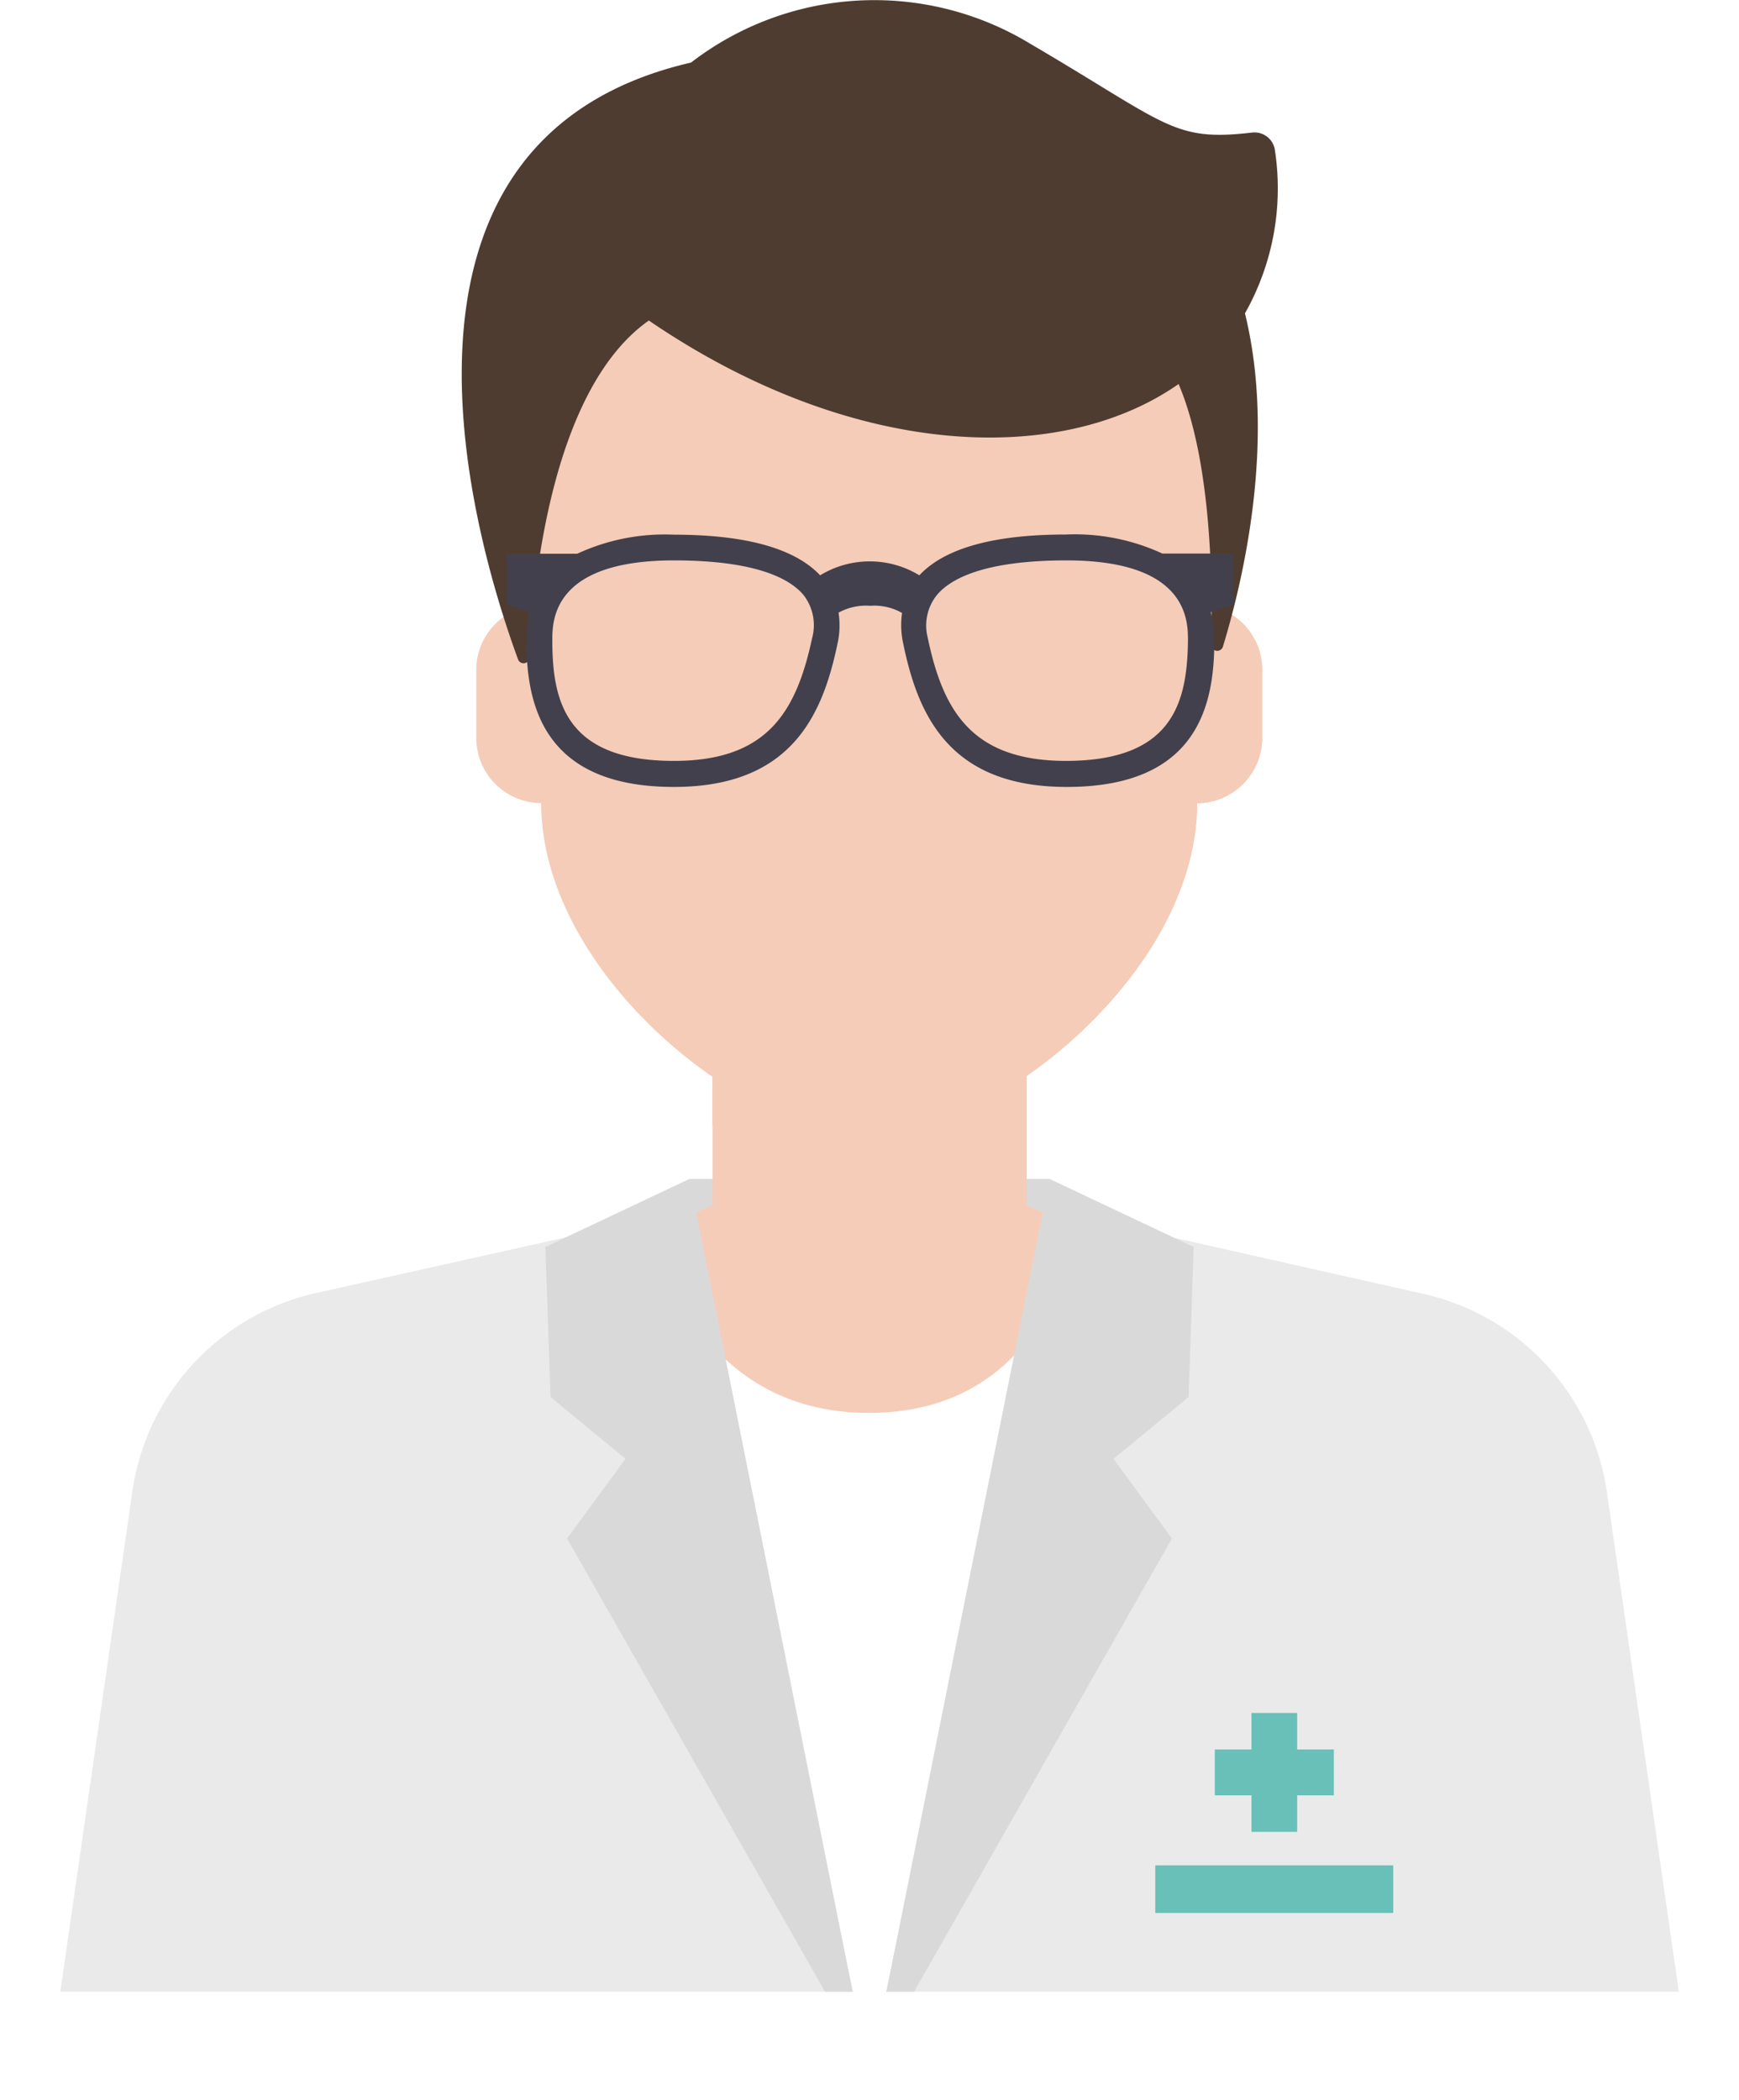 <svg xmlns="http://www.w3.org/2000/svg" xmlns:xlink="http://www.w3.org/1999/xlink" viewBox="0 0 109.54 132.27"><defs><style>.cls-1{mask:url(#mask);filter:url(#luminosity-noclip-2);}.cls-12,.cls-2,.cls-5,.cls-8{mix-blend-mode:multiply;}.cls-2{fill:url(#radial-gradient);}.cls-3{isolation:isolate;}.cls-4{mask:url(#mask-2);}.cls-5{fill:url(#radial-gradient-2);}.cls-6{fill:#d9d9d9;}.cls-12,.cls-7,.cls-8{fill:#f5ccb8;}.cls-9{fill:#fff;}.cls-10{fill:#eaeaea;}.cls-11{fill:#69c0b8;}.cls-12{opacity:0.8;}.cls-13{fill:#4f3c30;}.cls-14{fill:#42404d;}.cls-15{filter:url(#luminosity-noclip);}</style><filter id="luminosity-noclip" x="0" y="-7884.35" width="109.54" height="32766" filterUnits="userSpaceOnUse" color-interpolation-filters="sRGB"><feFlood flood-color="#fff" result="bg"/><feBlend in="SourceGraphic" in2="bg"/></filter><mask id="mask" x="0" y="-7884.35" width="109.54" height="32766" maskUnits="userSpaceOnUse"><g class="cls-15"/></mask><radialGradient id="radial-gradient" cx="54.77" cy="4958.77" r="54.76" gradientTransform="translate(0 -554.08) scale(1 0.14)" gradientUnits="userSpaceOnUse"><stop offset="0" stop-color="#fff"/><stop offset="0.12" stop-color="#fbfbfb"/><stop offset="0.25" stop-color="#eee"/><stop offset="0.37" stop-color="#dadada"/><stop offset="0.5" stop-color="#bcbcbc"/><stop offset="0.63" stop-color="#979797"/><stop offset="0.76" stop-color="#696969"/><stop offset="0.89" stop-color="#343434"/><stop offset="1"/></radialGradient><filter id="luminosity-noclip-2" x="0" y="117.27" width="109.54" height="14.99" filterUnits="userSpaceOnUse" color-interpolation-filters="sRGB"><feFlood flood-color="#fff" result="bg"/><feBlend in="SourceGraphic" in2="bg"/></filter><mask id="mask-2" x="0" y="117.27" width="109.54" height="14.99" maskUnits="userSpaceOnUse"><g class="cls-1"><ellipse id="shadow" class="cls-2" cx="54.77" cy="124.77" rx="54.77" ry="7.5"/></g></mask><radialGradient id="radial-gradient-2" cx="54.77" cy="4958.77" r="54.76" gradientTransform="translate(0 -554.08) scale(1 0.14)" gradientUnits="userSpaceOnUse"><stop offset="0" stop-color="#a6a6a6"/><stop offset="0.21" stop-color="#aaa"/><stop offset="0.42" stop-color="#b7b7b7"/><stop offset="0.64" stop-color="#cbcbcb"/><stop offset="0.86" stop-color="#e8e8e8"/><stop offset="1" stop-color="#fff"/></radialGradient></defs><title>Ativo 10</title><g class="cls-3"><g id="Camada_2" data-name="Camada 2"><g id="Layer_2" data-name="Layer 2"><g id="pharmacist"><g class="cls-4"><ellipse id="shadow-2" data-name="shadow" class="cls-5" cx="54.77" cy="124.77" rx="54.77" ry="7.5"/></g><rect class="cls-6" x="43.43" y="74.26" width="22.68" height="9.11"/><polygon class="cls-7" points="67.76 77.34 64.67 75.92 64.67 66.12 44.88 66.12 44.88 75.92 41.79 77.26 42.61 105.06 44.88 105.06 44.88 109.32 64.67 109.32 64.67 105.06 66.93 105.06 67.76 77.34"/><polygon class="cls-8" points="44.88 66.12 44.88 70.89 64.67 75.28 64.67 66.12 44.88 66.12"/><path class="cls-9" d="M80.13,125.46c.37-14.61-.44-43.56-12.39-48L67,80.17C65.73,83.81,62.47,89,54.73,89c-8.74,0-12.08-6.76-13.11-10l-.4-1.49c-11.95,4.49-12.3,33.44-11.69,48.05Z"/><path class="cls-10" d="M105.75,125.46,101.22,94a15,15,0,0,0-11.57-12.5L66.14,76.21,55.83,125.46Z"/><path class="cls-10" d="M53.72,125.46,43.41,76.21,19.9,81.45A15,15,0,0,0,8.33,94L3.8,125.46Z"/><polygon class="cls-6" points="39.4 91.89 35.72 96.91 51.97 125.46 53.71 125.46 43.43 74.26 34.35 78.55 34.68 88 39.4 91.89"/><polygon class="cls-6" points="57.58 125.46 73.82 96.91 70.14 91.89 74.87 88 75.19 78.55 66.11 74.26 55.83 125.46 57.58 125.46"/><polygon class="cls-11" points="84.02 110.2 81.71 110.2 81.71 107.9 78.83 107.9 78.83 110.2 76.52 110.2 76.52 113.09 78.83 113.09 78.83 115.39 81.71 115.39 81.71 113.09 84.02 113.09 84.02 110.2"/><rect class="cls-11" x="72.77" y="117.5" width="14.99" height="3"/><path class="cls-7" d="M76.37,38.2,77,29.49C77,18.1,66.15,8.87,54.77,8.87S32.51,18.1,32.51,29.49l.67,8.7a4,4,0,0,0-1.69.85A4.11,4.11,0,0,0,30,42.19v4.28a4.11,4.11,0,0,0,4.09,4.12c0,10.76,12.92,21,20.64,21S75.41,61.35,75.41,50.6a4.13,4.13,0,0,0,4.1-4.12V42.19A4.11,4.11,0,0,0,76.37,38.2Z"/><path class="cls-12" d="M76.37,38.2,77,29.49C77,18.1,66.15,8.87,54.77,8.87h0V38.15c-3,6.39-5,15.66-5,15.66h5V71.54h0c7.72,0,20.63-10.19,20.63-20.94a4.13,4.13,0,0,0,4.1-4.12V42.19A4.11,4.11,0,0,0,76.37,38.2Z"/><path class="cls-13" d="M80.31,9.48a1.3,1.3,0,0,0-1.44-1.13c-5,.58-5.28-.5-14-5.61a18.92,18.92,0,0,0-21.34,1.2C22.19,8.87,30.08,34.59,32.63,41.53a.37.37,0,0,0,.72-.12c.22-4.67,1.38-16.9,7.52-21.22,12.81,8.74,25.91,9.22,33.37,4C76.29,29,76.4,36.63,76.29,40.62a.38.38,0,0,0,.74.12c1.28-4.2,3.36-13,1.39-21A16,16,0,0,0,80.31,9.48Z"/><path class="cls-14" d="M77.64,34.87H73.22a13.12,13.12,0,0,0-6.09-1.2c-4.55,0-7.64.87-9.22,2.57a6,6,0,0,0-6.25,0c-1.59-1.69-4.67-2.56-9.21-2.56a13.09,13.09,0,0,0-6.09,1.2H31.91v3.18l1.46.51a7.41,7.41,0,0,0-.21,1.79c0,3.95,1,9.21,9.29,9.21,7.43,0,9.38-4.57,10.31-9.05a5.26,5.26,0,0,0,.06-1.93,3.6,3.6,0,0,1,2-.43,3.52,3.52,0,0,1,2,.45,5.4,5.4,0,0,0,.07,1.91c.92,4.48,2.87,9.05,10.31,9.05,8.32,0,9.29-5.26,9.29-9.21a7.45,7.45,0,0,0-.22-1.8l1.44-.5ZM51.16,40.18c-1,4.65-2.81,7.75-8.71,7.75-6.73,0-7.66-3.64-7.66-7.58,0-1.25,0-5.05,7.66-5.05,5.28,0,7.36,1.2,8.18,2.2A3.1,3.1,0,0,1,51.16,40.18Zm16,7.75c-5.9,0-7.75-3.1-8.72-7.75A3.07,3.07,0,0,1,59,37.5c.82-1,2.9-2.2,8.18-2.2,7.65,0,7.65,3.8,7.65,5.05C74.78,44.29,73.86,47.93,67.13,47.93Z"/></g></g></g></g></svg>